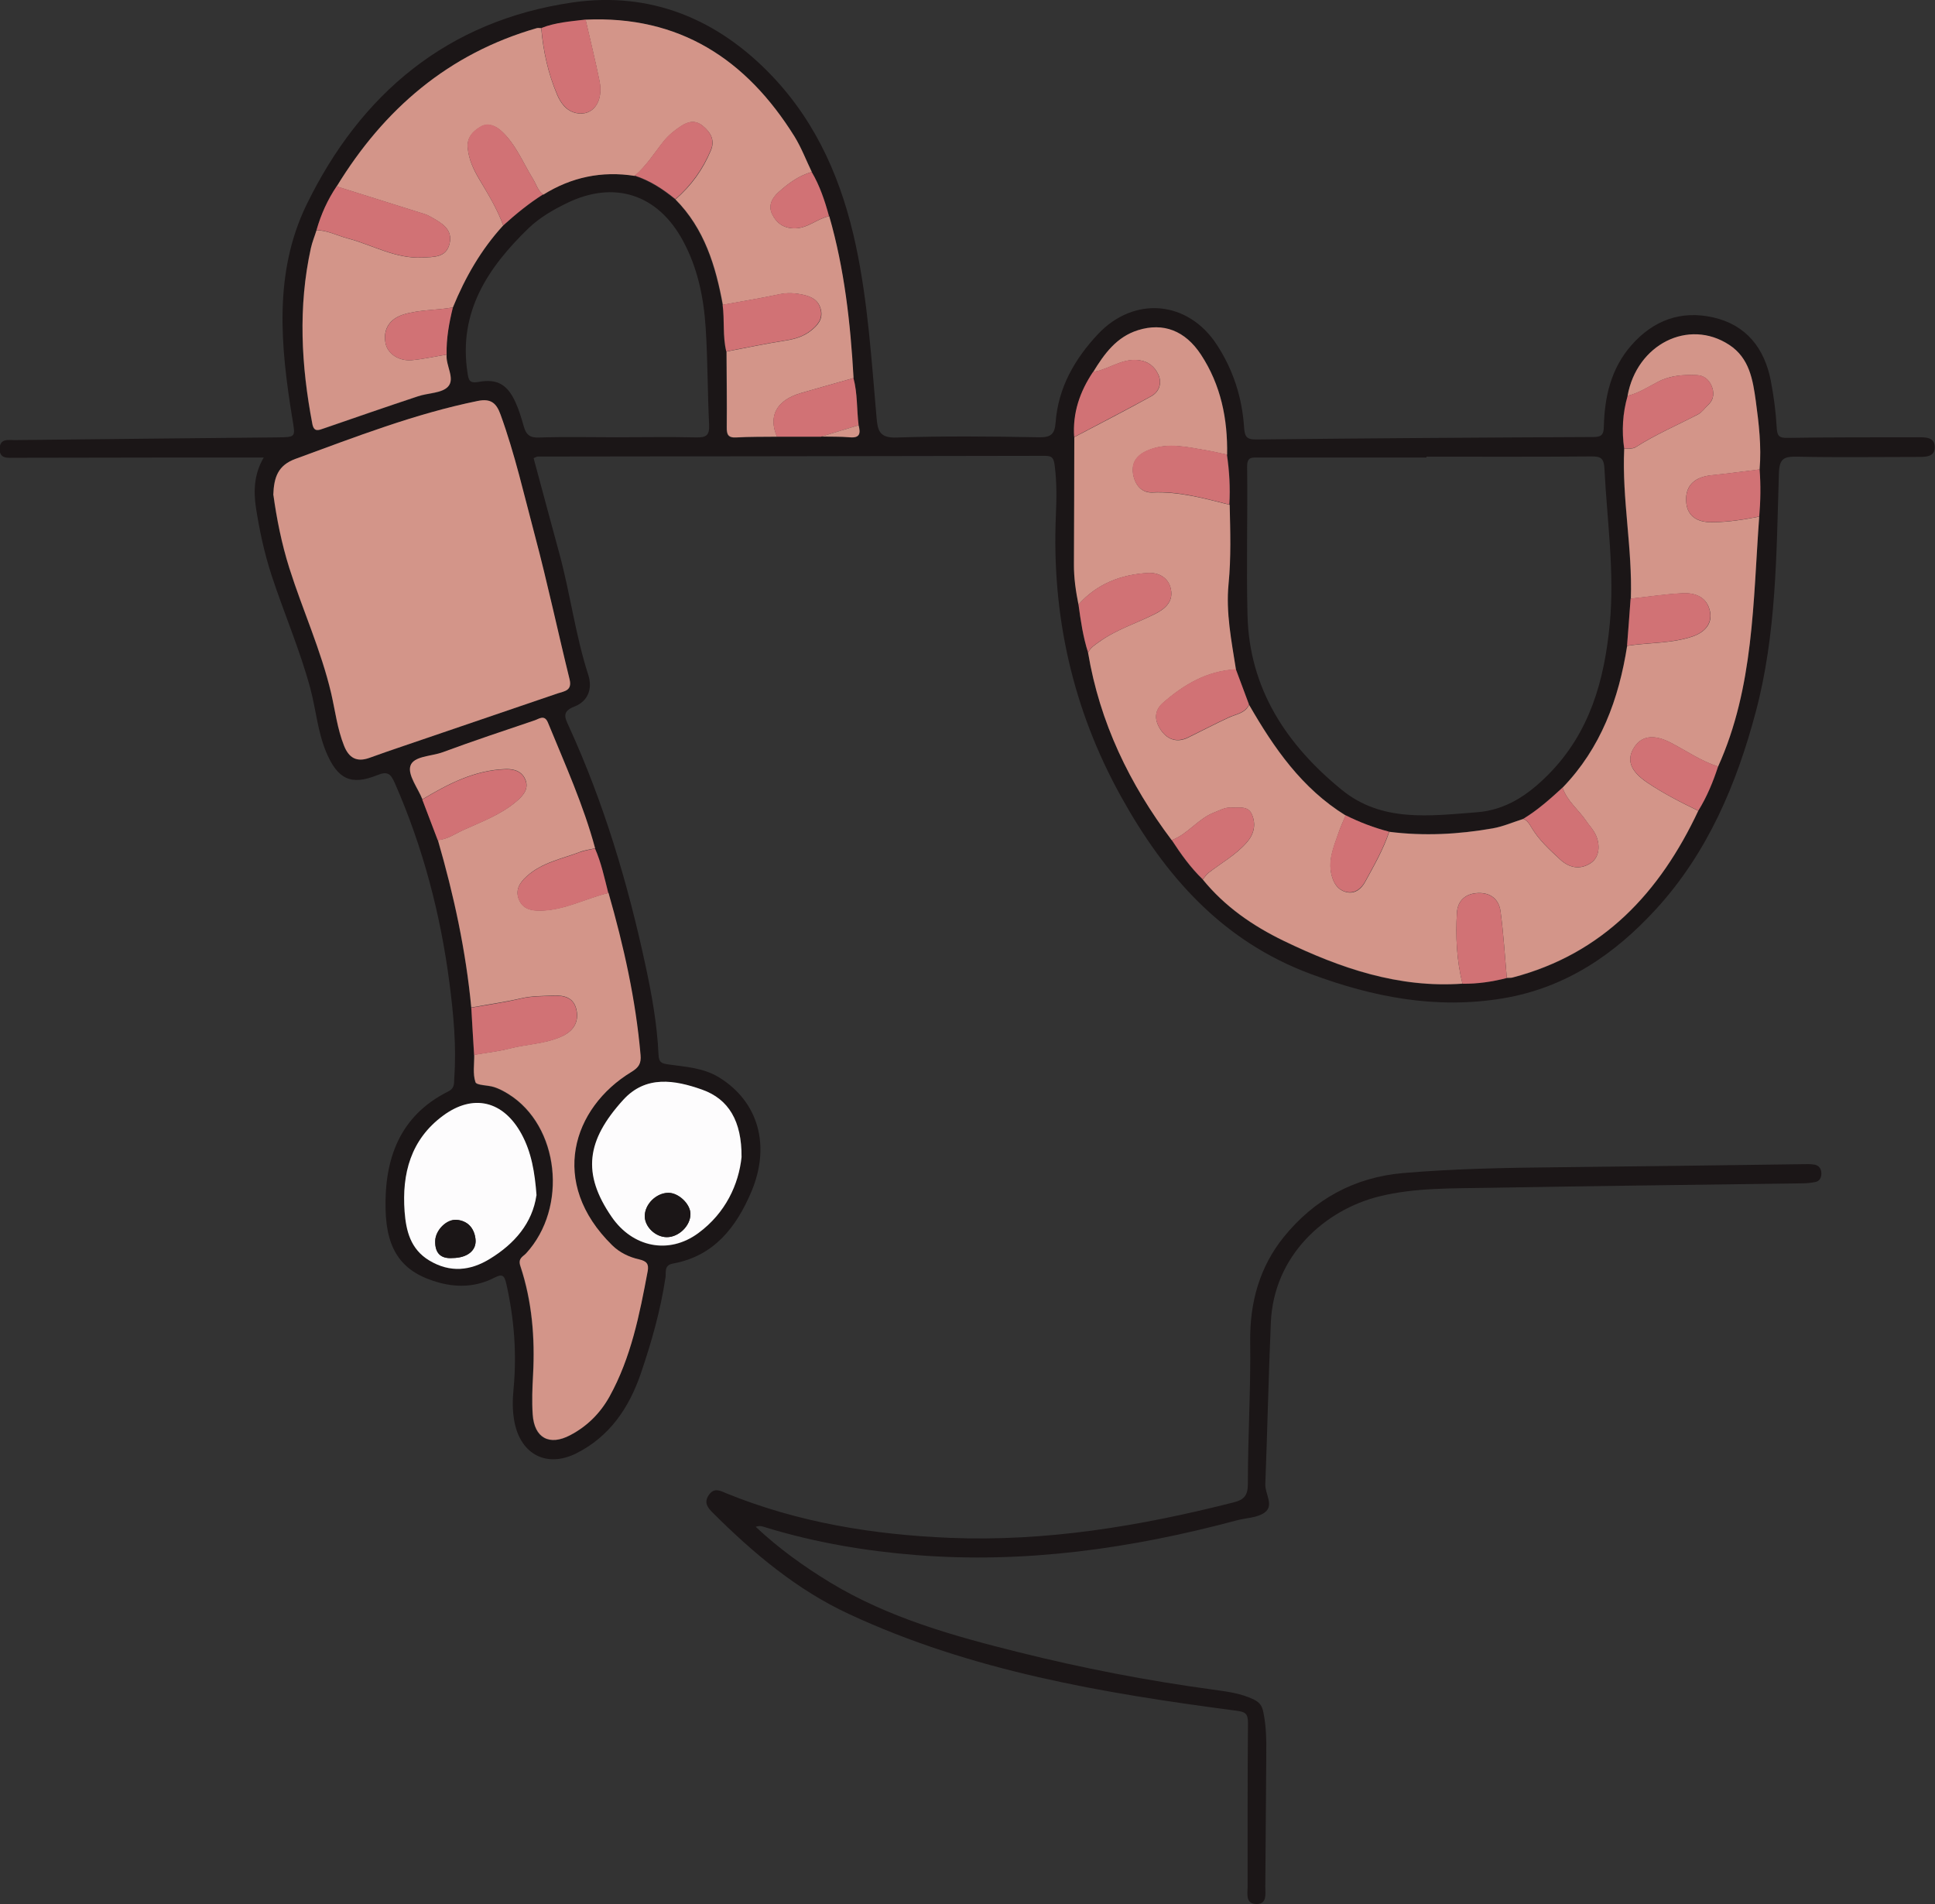 <?xml version="1.0" encoding="UTF-8"?>
<svg id="Calque_2" data-name="Calque 2" xmlns="http://www.w3.org/2000/svg" viewBox="0 0 157.53 155.01">
  <rect x="0" y="0" width="157.53" height="155.01" fill="#333333" stroke="none"/>
  <defs>
    <style>
      .cls-1 {
        fill: #d39589;
      }

      .cls-1, .cls-2, .cls-3, .cls-4 {
        stroke-width: 0px;
      }

      .cls-2 {
        fill: #fdfcfd;
      }

      .cls-3 {
        fill: #1b1617;
      }

      .cls-4 {
        fill: #d17275;
      }
    </style>
  </defs>
  <g id="Calque_1-2" data-name="Calque 1">
    <g>
      <path class="cls-3" d="M43.45,37.33c.69,2.55,1.37,5.11,2.07,7.67.9,3.29,1.32,6.69,2.37,9.94.37,1.14-.03,2.16-1.12,2.58-1.05.4-.78.92-.47,1.59,2.85,6.23,4.8,12.75,6.24,19.44.52,2.41.96,4.84,1.07,7.31.03.65.26.72.82.8,1.4.2,2.84.27,4.12,1.06,3.16,1.95,4.22,5.5,2.62,9.3-1.23,2.9-3.05,5.25-6.39,5.85-.74.13-.54.74-.6,1.12-.4,2.68-1.14,5.28-2.01,7.83-.95,2.78-2.53,5.14-5.27,6.51-2.38,1.18-4.49.09-5.01-2.53-.18-.91-.17-1.81-.08-2.73.27-2.88.05-5.72-.59-8.55-.16-.71-.33-.83-.99-.49-1.4.72-2.91.81-4.42.41-3-.8-4.34-2.54-4.42-5.97-.1-4.12,1.14-7.63,5.1-9.61.56-.28.46-.7.49-1.08.19-2.6-.06-5.19-.39-7.76-.73-5.62-2.16-11.05-4.44-16.25-.34-.77-.59-1.01-1.44-.66-2.14.86-3.23.33-4.16-1.89-.69-1.66-.83-3.47-1.29-5.19-.85-3.14-2.15-6.13-3.16-9.22-.58-1.78-.97-3.6-1.26-5.45-.21-1.38-.16-2.77.63-4.11-2.85,0-5.52,0-8.19,0-4.03,0-8.07.02-12.1.02-.55,0-1.22.11-1.21-.74.02-.85.7-.7,1.24-.7,7.11-.08,14.21-.15,21.32-.22,1.59-.02,1.52,0,1.27-1.53-.96-5.87-1.53-11.84,1.13-17.36C29.35,7.61,36.45,1.68,46.61.2c6.35-.92,11.83,1.34,16.26,6,3.7,3.9,5.71,8.64,6.81,13.81.98,4.61,1.27,9.3,1.68,13.98.09,1.06.24,1.68,1.62,1.63,3.87-.13,7.75-.09,11.62-.02,1.01.02,1.27-.31,1.34-1.22.21-2.82,1.55-5.15,3.44-7.17,2.95-3.14,7.33-2.75,9.68.85,1.33,2.03,2.06,4.3,2.22,6.71.05.74.17,1.02.99,1.01,9.14-.1,18.29-.16,27.43-.2.66,0,.86-.17.87-.85.06-2.43.58-4.73,2.25-6.63,1.79-2.03,4.03-2.85,6.65-2.26,2.69.61,4.17,2.5,4.69,5.14.24,1.25.41,2.52.48,3.79.04.7.16.9.91.88,3.51-.06,7.03-.04,10.54-.05.65,0,1.44-.04,1.42.84-.02.77-.75.76-1.38.76-3.27,0-6.55.05-9.82-.02-1.12-.02-1.46.16-1.49,1.43-.2,6.49-.2,13.03-1.88,19.34-1.55,5.86-3.91,11.44-8.07,16.01-3.4,3.73-7.41,6.47-12.53,7.32-5.42.9-10.54-.09-15.64-1.99-7.21-2.68-11.85-7.98-15.43-14.43-3.95-7.12-5.66-14.78-5.31-22.91.06-1.36.08-2.71-.1-4.07-.07-.51-.15-.77-.76-.77-13.78.03-27.55.04-41.33.06-.07,0-.15.06-.33.13ZM66.84,35.55c.78.02,1.56-.01,2.34.06.86.08.88-.36.72-.98-.16-1.28-.08-2.58-.42-3.84-.25-4.46-.73-8.88-1.98-13.18-.34-1.25-.75-2.47-1.41-3.6-.46-.97-.84-1.98-1.41-2.89-3.91-6.29-9.37-9.86-17.01-9.51-1.22.15-2.45.23-3.62.69-.12,0-.25-.03-.36,0-7.19,2.07-12.45,6.59-16.29,12.89-.74,1.1-1.28,2.29-1.64,3.57-.16.49-.35.96-.46,1.46-1.05,4.78-.79,9.54.12,14.31.13.68.5.52.95.36,2.55-.88,5.09-1.76,7.65-2.61.82-.27,1.93-.24,2.44-.78.61-.65-.19-1.71-.11-2.61-.03-1.31.19-2.58.51-3.84,1.01-2.45,2.31-4.72,4.1-6.68,1.02-.92,2.08-1.79,3.24-2.52,2.29-1.43,4.77-1.95,7.44-1.53,1.25.4,2.32,1.1,3.32,1.92,2.36,2.38,3.28,5.41,3.86,8.59.17,1.26,0,2.55.3,3.81.01,2.05.04,4.11.02,6.16,0,.58.11.87.77.83,1.1-.06,2.21-.04,3.32-.06,1.2,0,2.4,0,3.59,0ZM34.38,65.09l1.26,3.31c1.3,4.47,2.28,9,2.72,13.65.08,1.28.16,2.56.23,3.84,0,.75-.13,1.55.1,2.23.09.27,1,.23,1.52.4.41.14.81.34,1.17.57,4.14,2.58,4.86,9.24,1.43,12.97-.25.27-.68.39-.46,1.04.95,2.86,1.19,5.83,1.03,8.84-.06,1.07-.11,2.16-.03,3.23.13,1.92,1.36,2.59,3.05,1.69,1.37-.73,2.45-1.8,3.2-3.14,1.76-3.18,2.45-6.69,3.11-10.21.11-.59-.08-.82-.69-.96-.81-.19-1.59-.55-2.2-1.15-5.19-5.09-3.24-11.19,1.56-14.11.61-.37.81-.69.75-1.38-.4-4.5-1.37-8.87-2.61-13.2-.31-1.22-.57-2.46-1.08-3.62-.95-3.54-2.46-6.86-3.84-10.23-.28-.69-.72-.31-1.07-.19-2.52.85-5.04,1.69-7.53,2.61-.91.33-2.35.3-2.6,1.11-.22.74.61,1.79.98,2.71ZM132.21,36.53c-.18,4.08.69,8.12.54,12.2l-.29,3.84c-.67,4.34-2.14,8.32-5.26,11.55-1.01.92-2.02,1.82-3.19,2.54-.83.26-1.64.62-2.49.77-2.79.49-5.61.64-8.43.28-1.23-.32-2.42-.77-3.55-1.34-3.55-2.19-5.83-5.49-7.86-9.01-.36-.96-.72-1.92-1.07-2.87-.36-2.31-.84-4.61-.6-6.97.21-2.14.14-4.29.09-6.43.08-1.37,0-2.72-.2-4.07.06-2.92-.5-5.68-2.13-8.15-1.29-1.96-3.07-2.63-5.12-1.99-1.76.55-2.75,1.93-3.65,3.4-1.07,1.61-1.68,3.35-1.54,5.31,0,3.44-.01,6.89-.03,10.33,0,1.11.16,2.21.37,3.3.18,1.32.37,2.64.78,3.92.95,5.68,3.37,10.7,6.81,15.27.75,1.15,1.54,2.26,2.53,3.21,1.79,2.2,4.06,3.77,6.6,5,4.6,2.22,9.33,3.85,14.54,3.48,1.22,0,2.42-.17,3.61-.47.16,0,.32,0,.47-.03,7.37-1.93,11.99-6.93,15.12-13.58.7-1.13,1.2-2.34,1.61-3.6,2.93-6.49,2.84-13.47,3.35-20.35.11-1.28.13-2.56.03-3.84.16-1.87-.06-3.74-.31-5.58-.23-1.71-.51-3.49-2.17-4.57-3.31-2.16-7.52-.04-8.27,4.16-.41,1.42-.49,2.85-.28,4.31ZM116.13,37.17v.08c-4.55,0-9.1,0-13.65,0-.54,0-.96-.09-.95.75.05,4.03-.07,8.06.03,12.09.15,6,3.18,10.55,7.67,14.21,3.27,2.67,7.18,2.12,10.99,1.83,2.39-.18,4.21-1.43,5.86-3.1,3.35-3.4,4.53-7.63,4.97-12.21.41-4.24-.22-8.44-.43-12.65-.04-.86-.29-1.02-1.09-1.01-4.47.04-8.94.02-13.41.02ZM22.25,40.31c.26,1.88.66,3.94,1.3,5.96,1.08,3.41,2.58,6.68,3.4,10.17.34,1.43.5,2.9,1.05,4.28.4.98,1.03,1.36,2.06.99.93-.34,1.87-.66,2.81-.98,4.17-1.42,8.35-2.84,12.52-4.27.54-.18,1.2-.22.97-1.15-.96-3.89-1.79-7.82-2.82-11.69-.88-3.3-1.63-6.64-2.8-9.86-.33-.91-.76-1.34-1.85-1.11-5.12,1.05-9.97,2.94-14.85,4.72-1.4.51-1.76,1.45-1.8,2.95ZM50.21,35.6h0c2.15,0,4.31-.04,6.46.01.82.02,1.1-.16,1.06-1.03-.13-2.63-.11-5.27-.28-7.89-.16-2.47-.65-4.88-1.85-7.09-2.05-3.8-5.61-4.95-9.48-3.05-1.11.54-2.19,1.17-3.08,2.02-3.32,3.21-5.74,6.82-4.98,11.78.09.6.15.88.92.74,1.54-.28,2.36.25,3.01,1.71.27.61.47,1.26.65,1.91.18.65.47.94,1.22.91,2.11-.07,4.23-.02,6.34-.02ZM60.37,94.2c.02-2.91-1.04-4.7-3.21-5.48-2.23-.8-4.58-1.19-6.42.83-3,3.3-3.37,6-.95,9.52,1.7,2.48,4.64,3.11,7.06,1.33,2.24-1.65,3.29-4,3.52-6.19ZM43.67,97.32c-.14-1.87-.41-3.52-1.23-5.01-1.47-2.7-3.93-3.29-6.38-1.48-2.63,1.94-3.35,4.72-3.13,7.81.12,1.57.48,3.05,2.01,3.98,1.71,1.02,3.35.84,4.94-.14,2.01-1.23,3.45-2.91,3.78-5.16Z"/>
      <path class="cls-3" d="M61.5,124.28c1.89,1.78,3.94,3.25,6.11,4.57,4.75,2.87,10.01,4.34,15.32,5.66,5.2,1.3,10.47,2.32,15.78,3.04,1.15.16,2.27.29,3.34.8.49.24.69.5.8,1.04.23,1.11.25,2.21.24,3.33-.03,3.63-.05,7.27-.08,10.9,0,.58.15,1.38-.69,1.39-.95.01-.75-.83-.75-1.44,0-4.43-.01-8.86.03-13.29,0-.77-.21-.92-.97-1.01-10.81-1.42-21.53-3.22-31.52-7.87-4.24-1.97-7.78-4.95-11.07-8.23-.42-.42-.76-.83-.34-1.45.45-.66.96-.34,1.47-.13,5.82,2.36,11.9,3.35,18.14,3.61,7.87.32,15.54-.96,23.13-2.89.83-.21,1.15-.55,1.15-1.5,0-3.87.24-7.74.19-11.61-.04-3.19.78-6.08,2.74-8.5,2.47-3.05,5.73-4.86,9.73-5.2,4.13-.35,8.27-.43,12.42-.47,6.67-.07,13.33-.16,20-.25.36,0,.73-.03,1.07.04.33.07.53.31.54.69,0,.37-.14.65-.49.72-.39.08-.79.11-1.19.11-8.42.12-16.85.21-25.27.36-3.02.06-6.08-.03-9.04.7-4.43,1.1-8.6,4.8-8.83,10.28-.19,4.39-.28,8.78-.45,13.16-.03.79.75,1.73-.07,2.31-.6.43-1.51.42-2.27.63-8.56,2.29-17.23,3.53-26.1,2.82-4.13-.33-8.2-1.02-12.17-2.23-.27-.08-.51-.21-.91-.06Z"/>
      <path class="cls-1" d="M138.26,66c-3.13,6.66-7.75,11.65-15.12,13.58-.15.04-.31.02-.47.03-.16-1.81-.27-3.63-.51-5.42-.13-.96-.79-1.53-1.83-1.49-1.02.04-1.66.62-1.72,1.6-.12,1.94-.02,3.88.45,5.78-5.21.37-9.94-1.26-14.54-3.48-2.54-1.23-4.81-2.8-6.6-5,.15-.18.28-.39.46-.53,1.06-.83,2.27-1.48,3.16-2.53.57-.67.72-1.45.38-2.23-.31-.74-1.07-.53-1.69-.56-.51-.03-.91.22-1.36.39-1.33.5-2.15,1.77-3.48,2.26-3.44-4.57-5.86-9.59-6.81-15.27.2-.41.57-.63.93-.89,1.4-1.01,3.06-1.51,4.57-2.28.75-.39,1.44-.95,1.25-1.96-.19-1.01-1.05-1.4-1.86-1.35-2.19.12-4.16.87-5.67,2.57-.22-1.09-.38-2.18-.37-3.3.02-3.44.02-6.89.03-10.33,2.09-1.1,4.2-2.18,6.27-3.33.66-.37.89-1.09.57-1.77-.3-.64-.81-1.09-1.65-1.17-1.37-.14-2.4.78-3.65.96.9-1.47,1.89-2.85,3.65-3.4,2.05-.64,3.83.03,5.12,1.99,1.62,2.47,2.18,5.23,2.13,8.15-.54-.11-1.08-.25-1.62-.34-1.56-.26-3.12-.67-4.68-.07-.89.34-1.51.91-1.35,1.97.14.88.68,1.55,1.55,1.52,2.19-.1,4.24.48,6.31,1,.05,2.15.12,4.29-.09,6.43-.23,2.36.24,4.66.6,6.97-2.34.12-4.23,1.23-5.93,2.72-.79.69-.68,1.51-.16,2.25.54.76,1.31,1.02,2.2.58,1.1-.54,2.19-1.11,3.31-1.63.6-.28,1.33-.34,1.65-1.04,2.02,3.52,4.31,6.82,7.86,9.01-.2.48-.42.94-.58,1.43-.41,1.19-.93,2.36-.49,3.68.22.65.63,1.05,1.23,1.15.65.11,1.14-.31,1.44-.87.72-1.32,1.47-2.62,1.95-4.06,2.83.36,5.64.21,8.43-.28.85-.15,1.66-.51,2.49-.77.31.13.48.39.64.67.61,1.04,1.5,1.85,2.37,2.65.74.68,1.63.85,2.5.26.73-.5.8-1.65.22-2.57-.19-.3-.43-.56-.63-.86-.62-.91-1.54-1.6-1.91-2.69,3.12-3.23,4.58-7.21,5.26-11.55,1.75-.27,3.56-.18,5.27-.74,1.2-.4,1.74-1.22,1.43-2.24-.31-1.05-1.23-1.34-2.17-1.3-1.42.07-2.82.29-4.23.44.14-4.08-.73-8.12-.54-12.2.31-.04.69.03.93-.13,1.61-1.03,3.37-1.79,5.06-2.66.34-.18.58-.54.87-.81.47-.45.47-1.03.24-1.55-.21-.47-.6-.83-1.2-.85-1.09-.04-2.14.02-3.14.54-.81.42-1.58.93-2.49,1.15.75-4.2,4.96-6.32,8.27-4.16,1.66,1.08,1.93,2.86,2.17,4.57.25,1.84.47,3.7.31,5.58-1.3.16-2.59.34-3.89.47-1.41.14-2.14.84-2.09,2.07.04,1.17.78,1.79,2.18,1.76,1.27-.02,2.52-.21,3.77-.46-.51,6.89-.42,13.87-3.35,20.35-1.37-.44-2.55-1.26-3.81-1.92-1.46-.77-2.51-.58-3.1.49-.54.98-.17,1.84,1.14,2.73,1.32.89,2.73,1.61,4.16,2.3Z"/>
      <path class="cls-1" d="M40.97,18.35c-1.8,1.96-3.1,4.23-4.1,6.68-1.32.24-2.68.17-3.98.56-1.16.35-1.71,1.18-1.51,2.32.15.87,1.08,1.52,2.18,1.41.94-.09,1.87-.3,2.8-.45-.08.9.72,1.96.11,2.61-.51.54-1.61.5-2.44.78-2.56.85-5.1,1.73-7.65,2.61-.45.16-.82.32-.95-.36-.91-4.76-1.17-9.53-.12-14.31.11-.5.31-.97.46-1.46.9.02,1.68.44,2.53.67,2.02.53,3.88,1.67,6.08,1.56.93-.05,1.95.02,2.22-1.13.28-1.17-.64-1.68-1.49-2.16-.17-.1-.35-.19-.54-.25-2.39-.75-4.77-1.5-7.16-2.25,3.85-6.3,9.1-10.82,16.29-12.89.11-.03.24,0,.36,0,.16,1.87.56,3.68,1.29,5.41.3.7.75,1.34,1.57,1.51,1.35.27,2.23-.94,1.88-2.63-.34-1.67-.75-3.32-1.13-4.98,7.64-.35,13.09,3.22,17.01,9.51.56.91.94,1.92,1.41,2.89-1.05.3-1.9.92-2.7,1.64-.57.51-.85,1.12-.53,1.79.33.68.87,1.14,1.77,1.16,1.12.03,1.88-.79,2.88-.99,1.24,4.31,1.73,8.73,1.98,13.18-1.44.41-2.88.81-4.32,1.23-1.95.58-2.64,1.87-1.91,3.54-1.11.01-2.21,0-3.32.06-.67.04-.78-.25-.77-.83.02-2.05-.01-4.11-.02-6.16,1.59-.3,3.18-.64,4.78-.89.77-.12,1.47-.32,2.08-.8.55-.43,1.01-.94.82-1.72-.18-.75-.72-1.05-1.44-1.21-.68-.15-1.31-.18-1.99-.03-1.51.32-3.03.57-4.55.85-.58-3.18-1.5-6.21-3.86-8.59,1.29-1.1,2.25-2.45,2.89-4,.34-.81-.02-1.45-.67-1.98-.61-.5-1.2-.35-1.76.02-.52.34-1,.72-1.42,1.24-.76.95-1.41,2.01-2.36,2.81-2.67-.42-5.15.1-7.44,1.53-.45-.32-.57-.85-.84-1.28-.81-1.31-1.38-2.78-2.53-3.86-.49-.46-1.12-.74-1.74-.38-.61.36-1.12.87-1.04,1.73.09.94.47,1.75.94,2.54.73,1.22,1.47,2.43,1.96,3.78Z"/>
      <path class="cls-1" d="M22.25,40.31c.05-1.49.4-2.43,1.8-2.95,4.89-1.79,9.73-3.68,14.85-4.72,1.09-.22,1.52.2,1.85,1.11,1.17,3.22,1.92,6.56,2.8,9.86,1.03,3.87,1.86,7.8,2.82,11.69.23.94-.43.97-.97,1.15-4.17,1.43-8.35,2.84-12.52,4.27-.94.32-1.88.64-2.81.98-1.03.37-1.67,0-2.06-.99-.55-1.38-.72-2.85-1.05-4.28-.82-3.49-2.32-6.76-3.4-10.17-.64-2.02-1.04-4.08-1.3-5.96Z"/>
      <path class="cls-1" d="M38.37,82.04c-.44-4.64-1.42-9.17-2.72-13.65.78-.06,1.41-.52,2.09-.83,1.48-.67,3.03-1.24,4.29-2.31.52-.44,1.04-.99.76-1.74-.27-.7-.89-.93-1.65-.9-2.52.09-4.66,1.21-6.75,2.46-.37-.92-1.2-1.97-.98-2.71.24-.81,1.68-.78,2.6-1.11,2.49-.92,5.01-1.76,7.53-2.61.35-.12.79-.49,1.07.19,1.38,3.37,2.89,6.7,3.84,10.23-.42.1-.87.15-1.27.31-1.48.56-3.07.85-4.3,1.97-.59.53-.94,1.13-.63,1.89.31.76.99.92,1.78.9,1.96-.04,3.66-1,5.51-1.44,1.24,4.33,2.22,8.7,2.61,13.2.06.69-.14,1.01-.75,1.38-4.8,2.92-6.75,9.02-1.56,14.11.61.6,1.39.97,2.2,1.15.6.14.8.37.69.96-.66,3.52-1.35,7.03-3.11,10.21-.75,1.35-1.82,2.42-3.2,3.14-1.69.89-2.92.23-3.05-1.69-.07-1.07-.03-2.15.03-3.23.16-3.01-.08-5.97-1.03-8.84-.22-.65.21-.77.46-1.04,3.43-3.73,2.71-10.39-1.43-12.97-.37-.23-.76-.44-1.17-.57-.51-.17-1.42-.13-1.52-.4-.23-.68-.09-1.48-.1-2.23.97-.17,1.96-.27,2.91-.52,1.38-.35,2.83-.37,4.15-.95.92-.4,1.48-1.09,1.27-2.16-.21-1.02-.97-1.23-1.89-1.19-.87.04-1.73.02-2.6.22-1.34.31-2.71.5-4.07.75Z"/>
      <path class="cls-2" d="M60.37,94.2c-.23,2.2-1.28,4.54-3.52,6.19-2.42,1.78-5.36,1.15-7.06-1.33-2.42-3.52-2.05-6.22.95-9.52,1.84-2.02,4.19-1.62,6.42-.83,2.17.77,3.23,2.57,3.21,5.48ZM54.41,97.11c-.99.01-1.92.93-1.92,1.9,0,.87.88,1.71,1.8,1.71.98,0,1.93-.94,1.92-1.9-.01-.81-.97-1.72-1.8-1.71Z"/>
      <path class="cls-2" d="M43.67,97.32c-.33,2.25-1.77,3.93-3.78,5.16-1.59.98-3.24,1.16-4.94.14-1.53-.92-1.89-2.41-2.01-3.98-.23-3.09.5-5.87,3.13-7.81,2.45-1.81,4.9-1.22,6.38,1.48.82,1.5,1.09,3.14,1.23,5.01ZM36.84,102.42c1.21-.01,1.98-.62,1.87-1.55-.1-.86-.61-1.47-1.52-1.56-.85-.08-1.74.85-1.76,1.72-.02,1,.46,1.46,1.41,1.39Z"/>
      <path class="cls-4" d="M27.41,15.17c2.39.75,4.77,1.5,7.16,2.25.19.06.37.15.54.25.85.48,1.76.99,1.49,2.16-.27,1.15-1.29,1.08-2.22,1.13-2.19.11-4.06-1.03-6.08-1.56-.84-.22-1.63-.65-2.53-.67.36-1.28.9-2.47,1.64-3.57Z"/>
      <path class="cls-4" d="M38.37,82.04c1.36-.24,2.73-.43,4.07-.75.87-.2,1.73-.18,2.6-.22.92-.04,1.69.16,1.89,1.19.21,1.06-.35,1.75-1.27,2.16-1.32.58-2.77.6-4.15.95-.95.24-1.94.35-2.91.52-.08-1.28-.16-2.56-.23-3.84Z"/>
      <path class="cls-4" d="M34.38,65.09c2.09-1.25,4.22-2.37,6.75-2.46.77-.03,1.39.2,1.65.9.29.75-.24,1.29-.76,1.74-1.26,1.07-2.81,1.64-4.29,2.31-.68.31-1.31.76-2.09.83-.42-1.1-.84-2.2-1.26-3.31Z"/>
      <path class="cls-4" d="M100.09,41.08c-2.07-.52-4.12-1.1-6.31-1-.86.04-1.41-.63-1.55-1.52-.16-1.06.45-1.63,1.35-1.97,1.57-.59,3.13-.19,4.68.07.55.09,1.08.23,1.62.34.2,1.35.28,2.71.2,4.07Z"/>
      <path class="cls-4" d="M58.83,24.81c1.52-.28,3.04-.52,4.55-.85.68-.15,1.31-.12,1.99.03.73.16,1.27.46,1.44,1.21.18.78-.27,1.29-.82,1.72-.61.48-1.31.68-2.08.8-1.6.25-3.19.59-4.78.89-.31-1.25-.13-2.54-.3-3.81Z"/>
      <path class="cls-4" d="M87.8,49.21c1.51-1.7,3.48-2.45,5.67-2.57.81-.04,1.68.35,1.86,1.35.19,1.01-.5,1.57-1.25,1.96-1.51.78-3.16,1.28-4.57,2.28-.36.26-.73.48-.93.89-.41-1.28-.6-2.6-.78-3.92Z"/>
      <path class="cls-4" d="M132.5,32.22c.9-.22,1.67-.73,2.49-1.15,1-.51,2.05-.58,3.14-.54.6.02.99.38,1.2.85.23.52.23,1.09-.24,1.55-.29.28-.53.64-.87.81-1.69.88-3.45,1.63-5.06,2.66-.24.15-.62.09-.93.13-.21-1.46-.13-2.89.28-4.31Z"/>
      <path class="cls-4" d="M101.68,57.36c-.33.71-1.05.76-1.65,1.04-1.11.52-2.21,1.09-3.31,1.63-.9.44-1.67.18-2.2-.58-.52-.74-.63-1.56.16-2.25,1.71-1.49,3.59-2.6,5.93-2.72.36.96.72,1.92,1.07,2.87Z"/>
      <path class="cls-4" d="M40.97,18.35c-.49-1.34-1.24-2.56-1.96-3.78-.47-.79-.85-1.6-.94-2.54-.08-.86.43-1.37,1.04-1.73.62-.37,1.25-.08,1.74.38,1.15,1.08,1.72,2.55,2.53,3.86.27.43.39.97.84,1.28-1.16.73-2.22,1.6-3.24,2.52Z"/>
      <path class="cls-4" d="M47.68,1.59c.38,1.66.79,3.31,1.13,4.98.35,1.69-.53,2.9-1.88,2.63-.81-.16-1.27-.81-1.57-1.51-.74-1.73-1.13-3.54-1.29-5.41,1.16-.46,2.4-.54,3.62-.69Z"/>
      <path class="cls-4" d="M119.06,80.09c-.47-1.9-.57-3.84-.45-5.78.06-.99.7-1.56,1.72-1.6,1.04-.04,1.7.53,1.83,1.49.24,1.8.35,3.62.51,5.42-1.18.31-2.38.48-3.61.47Z"/>
      <path class="cls-4" d="M88.99,30.27c1.25-.18,2.28-1.1,3.65-.96.84.09,1.35.53,1.65,1.17.32.68.09,1.4-.57,1.77-2.07,1.14-4.18,2.22-6.27,3.33-.14-1.96.46-3.7,1.54-5.31Z"/>
      <path class="cls-4" d="M138.26,66c-1.43-.69-2.84-1.4-4.16-2.3-1.31-.89-1.68-1.75-1.14-2.73.59-1.07,1.65-1.26,3.1-.49,1.26.66,2.44,1.48,3.81,1.92-.41,1.26-.91,2.47-1.61,3.6Z"/>
      <path class="cls-4" d="M49.53,72.71c-1.85.44-3.55,1.41-5.51,1.44-.79.02-1.46-.14-1.78-.9-.31-.76.04-1.36.63-1.89,1.23-1.12,2.82-1.41,4.3-1.97.4-.15.85-.21,1.27-.31.51,1.16.77,2.4,1.08,3.62Z"/>
      <path class="cls-4" d="M63.25,35.55c-.73-1.67-.04-2.96,1.91-3.54,1.44-.42,2.88-.82,4.32-1.23.34,1.26.26,2.56.42,3.84-1.02.31-2.04.62-3.06.93-1.2,0-2.4,0-3.59,0Z"/>
      <path class="cls-4" d="M132.76,48.73c1.41-.15,2.82-.38,4.23-.44.94-.04,1.86.24,2.17,1.3.3,1.02-.23,1.85-1.43,2.24-1.71.56-3.51.47-5.27.74.1-1.28.2-2.56.29-3.84Z"/>
      <path class="cls-4" d="M95.39,68.39c1.33-.49,2.15-1.76,3.48-2.26.45-.17.85-.42,1.36-.39.62.03,1.38-.17,1.69.56.33.78.19,1.56-.38,2.23-.89,1.05-2.09,1.7-3.16,2.53-.18.14-.31.35-.46.53-.99-.95-1.78-2.06-2.53-3.21Z"/>
      <path class="cls-4" d="M51.66,14.3c.95-.79,1.6-1.85,2.36-2.81.42-.52.9-.89,1.42-1.24.56-.36,1.15-.52,1.76-.02.65.53,1.01,1.17.67,1.98-.65,1.55-1.61,2.9-2.89,4-1-.82-2.07-1.52-3.32-1.92Z"/>
      <path class="cls-4" d="M143.22,42.05c-1.24.25-2.5.44-3.77.46-1.41.03-2.14-.59-2.18-1.76-.04-1.23.69-1.92,2.09-2.07,1.3-.13,2.59-.31,3.89-.47.1,1.28.08,2.56-.03,3.84Z"/>
      <path class="cls-4" d="M127.21,64.12c.36,1.09,1.29,1.78,1.91,2.69.2.29.44.56.63.86.58.92.52,2.07-.22,2.57-.87.59-1.76.43-2.5-.26-.87-.81-1.76-1.61-2.37-2.65-.16-.28-.33-.54-.64-.67,1.17-.71,2.19-1.62,3.19-2.54Z"/>
      <path class="cls-4" d="M113.09,67.7c-.48,1.44-1.23,2.74-1.95,4.06-.3.55-.79.97-1.44.87-.6-.1-1.01-.5-1.23-1.15-.45-1.33.08-2.49.49-3.68.17-.49.39-.95.58-1.43,1.14.57,2.32,1.02,3.55,1.34Z"/>
      <path class="cls-4" d="M36.36,28.87c-.93.15-1.86.36-2.8.45-1.1.11-2.04-.54-2.18-1.41-.19-1.14.36-1.97,1.51-2.32,1.3-.39,2.66-.33,3.98-.56-.31,1.26-.54,2.53-.51,3.84Z"/>
      <path class="cls-4" d="M67.5,17.6c-1,.2-1.76,1.02-2.88.99-.9-.03-1.44-.48-1.77-1.16-.32-.67-.04-1.28.53-1.79.8-.72,1.65-1.34,2.7-1.64.66,1.12,1.07,2.35,1.41,3.6Z"/>
      <path class="cls-1" d="M66.84,35.55c1.02-.31,2.04-.62,3.06-.93.16.62.14,1.06-.72.98-.78-.07-1.56-.04-2.34-.06Z"/>
      <path class="cls-3" d="M54.41,97.11c.83,0,1.79.9,1.8,1.71.02.96-.94,1.9-1.92,1.9-.93,0-1.8-.84-1.8-1.71,0-.97.93-1.89,1.92-1.9Z"/>
      <path class="cls-3" d="M36.84,102.42c-.95.07-1.44-.39-1.41-1.39.02-.87.92-1.79,1.76-1.72.91.08,1.42.69,1.52,1.56.11.93-.66,1.54-1.87,1.55Z"/>
    </g>
  </g>
</svg>